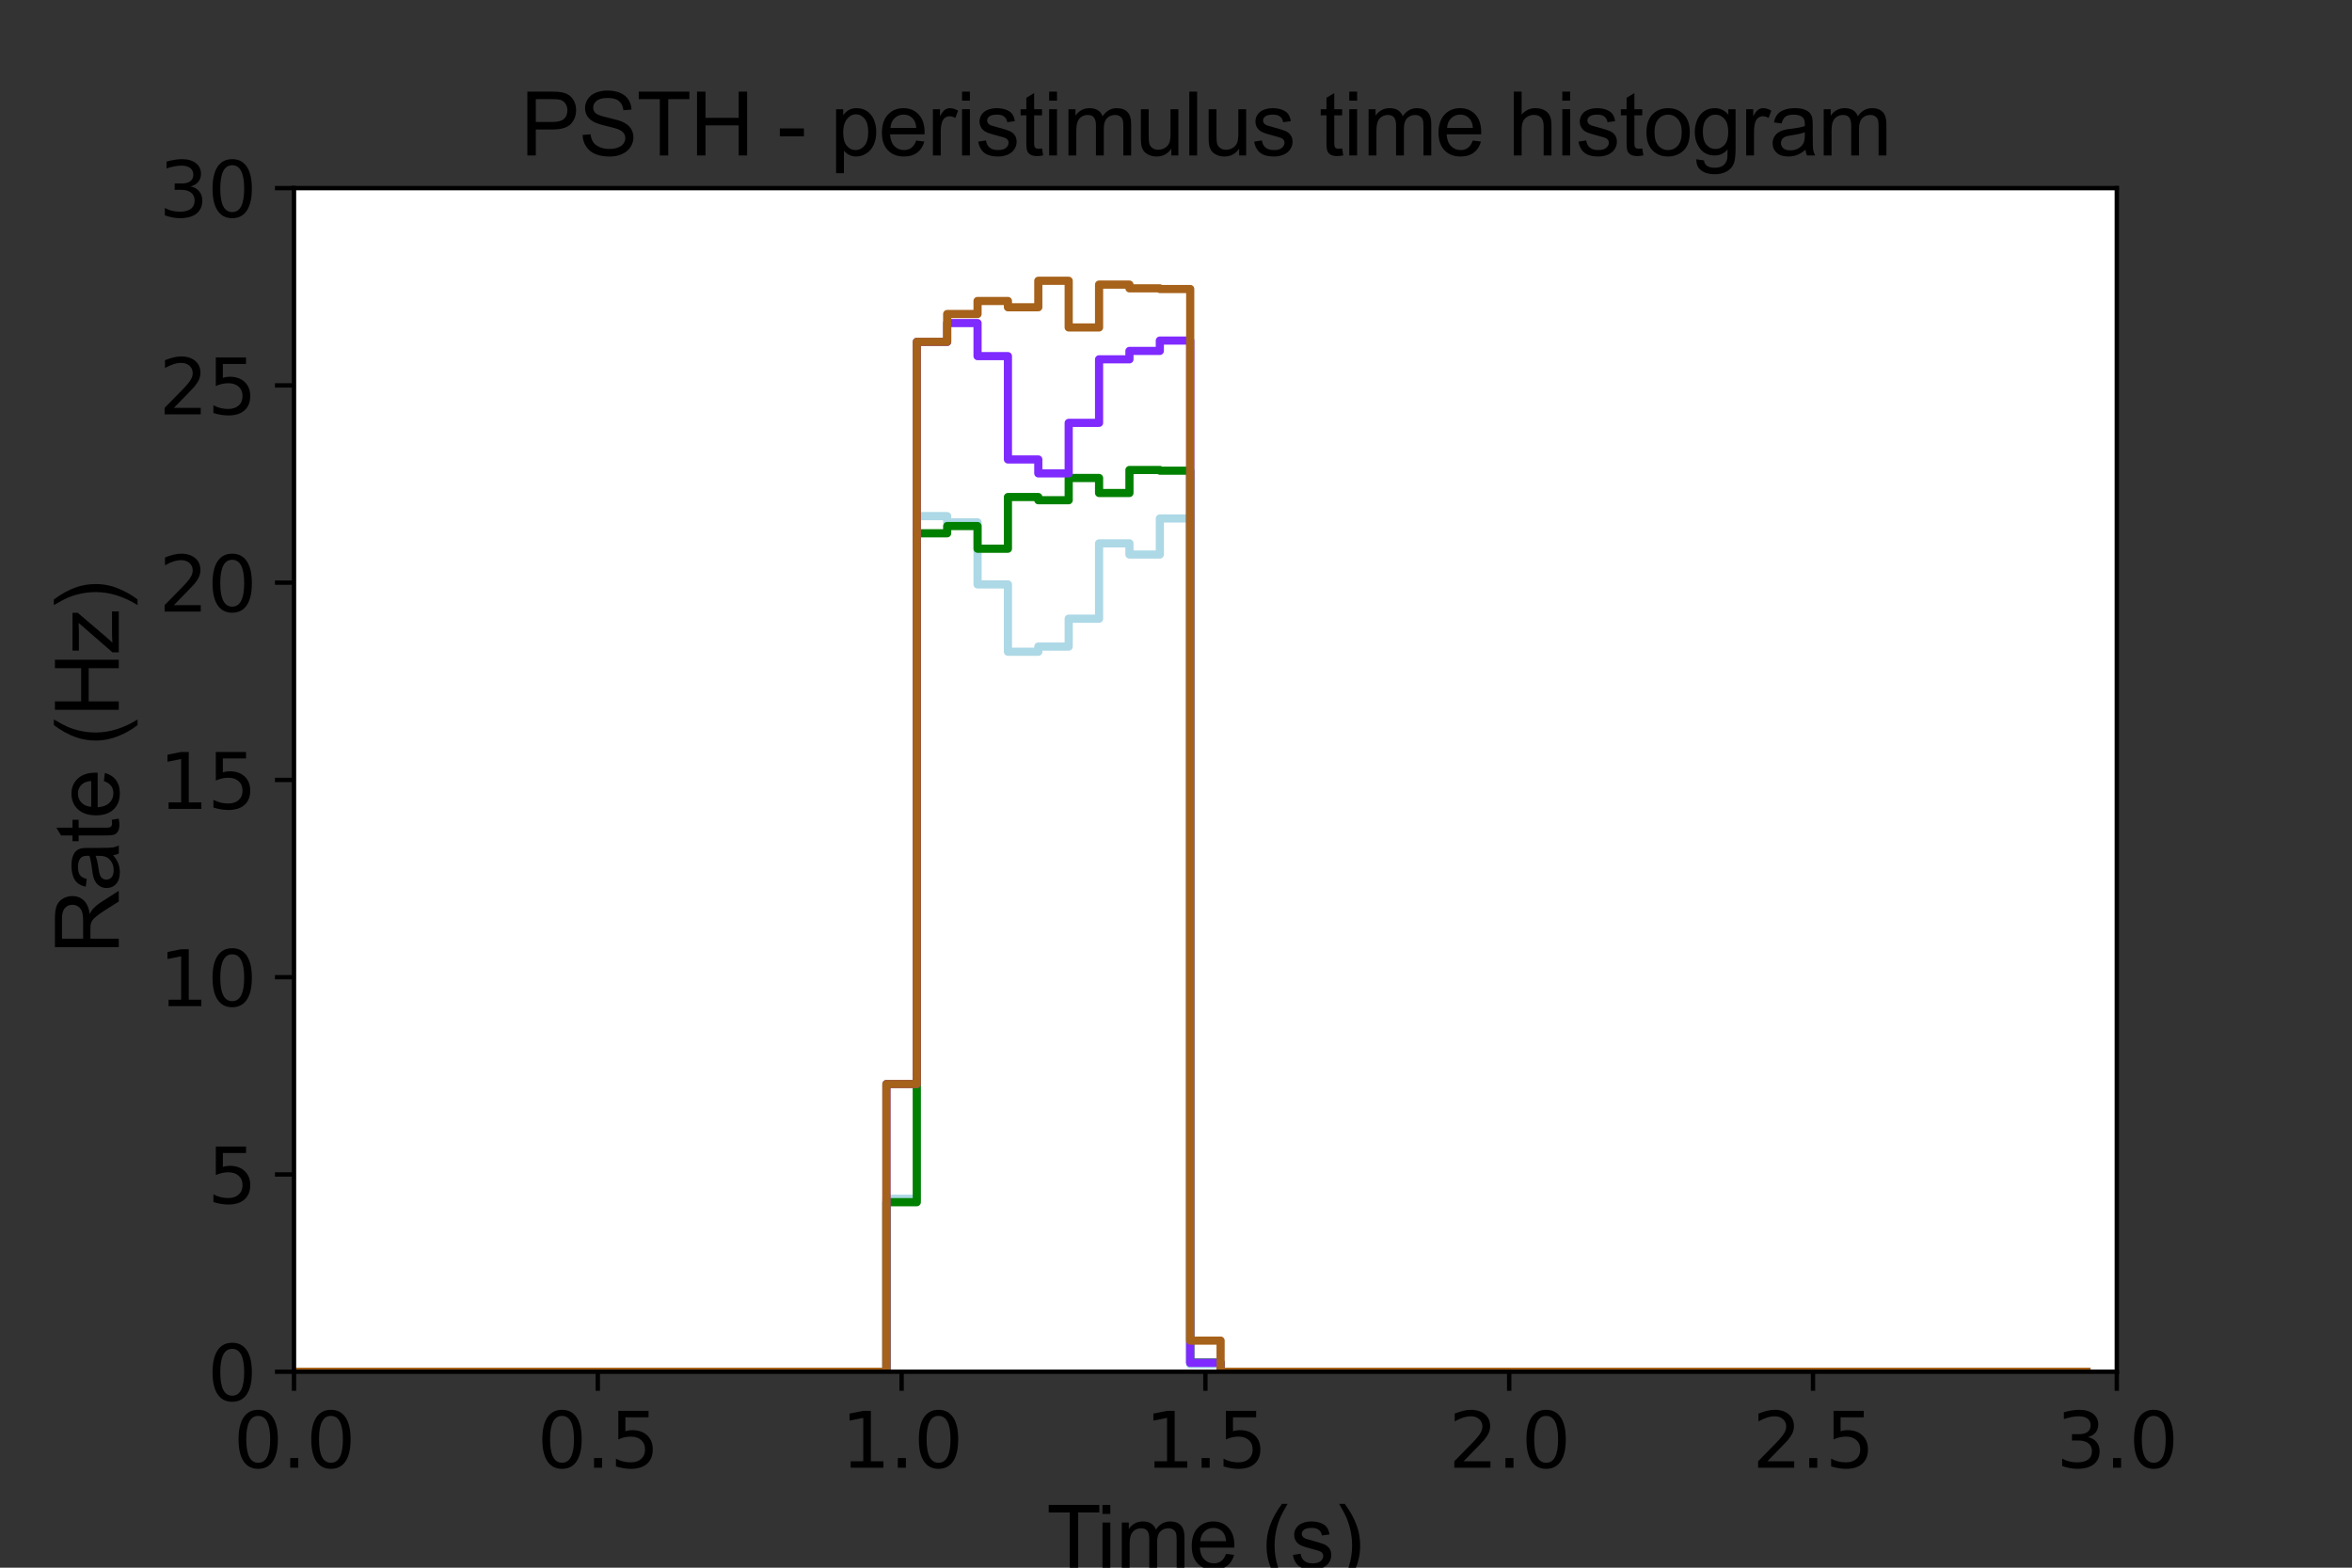 <?xml version="1.0" encoding="utf-8" standalone="no"?>
<!DOCTYPE svg PUBLIC "-//W3C//DTD SVG 1.1//EN"
  "http://www.w3.org/Graphics/SVG/1.1/DTD/svg11.dtd">
<svg xmlns:xlink="http://www.w3.org/1999/xlink" width="432pt" height="288pt" viewBox="0 0 432 288" xmlns="http://www.w3.org/2000/svg" version="1.1">
 <rect x="0" y="0" width="432" height="288" fill="#333333" stroke="none"/>
 <defs>
  <style type="text/css">*{stroke-linejoin: round; stroke-linecap: butt}</style>
 </defs>
 <g id="figure_1">
  <g id="patch_1">
   <path d="M 0 288 
L 432 288 
L 432 0 
L 0 0 
L 0 288 
z
" style="fill: none"/>
  </g>
  <g id="axes_1">
   <g id="patch_2">
    <path d="M 54 252 
L 388.8 252 
L 388.8 34.56 
L 54 34.56 
z
" style="fill: #ffffff"/>
   </g>
   <g id="matplotlib.axis_1">
    <g id="xtick_1">
     <g id="line2d_1">
      <defs>
       <path id="m1ba701a2ef" d="M 0 0 
L 0 3.5 
" style="stroke: #000000; stroke-width: 0.8"/>
      </defs>
      <g>
       <use xlink:href="#m1ba701a2ef" x="54" y="252" style="stroke: #000000; stroke-width: 0.8"/>
      </g>
     </g>
     <g id="text_1">
      <!-- 0.0 -->
      <g transform="translate(42.868 269.638)scale(0.14 -0.14)">
       <defs>
        <path id="DejaVuSans-30" d="M 2034 4250 
Q 1547 4250 1301 3770 
Q 1056 3291 1056 2328 
Q 1056 1369 1301 889 
Q 1547 409 2034 409 
Q 2525 409 2770 889 
Q 3016 1369 3016 2328 
Q 3016 3291 2770 3770 
Q 2525 4250 2034 4250 
z
M 2034 4750 
Q 2819 4750 3233 4129 
Q 3647 3509 3647 2328 
Q 3647 1150 3233 529 
Q 2819 -91 2034 -91 
Q 1250 -91 836 529 
Q 422 1150 422 2328 
Q 422 3509 836 4129 
Q 1250 4750 2034 4750 
z
" transform="scale(0.016)"/>
        <path id="DejaVuSans-2e" d="M 684 794 
L 1344 794 
L 1344 0 
L 684 0 
L 684 794 
z
" transform="scale(0.016)"/>
       </defs>
       <use xlink:href="#DejaVuSans-30"/>
       <use xlink:href="#DejaVuSans-2e" x="63.623"/>
       <use xlink:href="#DejaVuSans-30" x="95.41"/>
      </g>
     </g>
    </g>
    <g id="xtick_2">
     <g id="line2d_2">
      <g>
       <use xlink:href="#m1ba701a2ef" x="109.8" y="252" style="stroke: #000000; stroke-width: 0.8"/>
      </g>
     </g>
     <g id="text_2">
      <!-- 0.5 -->
      <g transform="translate(98.668 269.638)scale(0.14 -0.14)">
       <defs>
        <path id="DejaVuSans-35" d="M 691 4666 
L 3169 4666 
L 3169 4134 
L 1269 4134 
L 1269 2991 
Q 1406 3038 1543 3061 
Q 1681 3084 1819 3084 
Q 2600 3084 3056 2656 
Q 3513 2228 3513 1497 
Q 3513 744 3044 326 
Q 2575 -91 1722 -91 
Q 1428 -91 1123 -41 
Q 819 9 494 109 
L 494 744 
Q 775 591 1075 516 
Q 1375 441 1709 441 
Q 2250 441 2565 725 
Q 2881 1009 2881 1497 
Q 2881 1984 2565 2268 
Q 2250 2553 1709 2553 
Q 1456 2553 1204 2497 
Q 953 2441 691 2322 
L 691 4666 
z
" transform="scale(0.016)"/>
       </defs>
       <use xlink:href="#DejaVuSans-30"/>
       <use xlink:href="#DejaVuSans-2e" x="63.623"/>
       <use xlink:href="#DejaVuSans-35" x="95.41"/>
      </g>
     </g>
    </g>
    <g id="xtick_3">
     <g id="line2d_3">
      <g>
       <use xlink:href="#m1ba701a2ef" x="165.6" y="252" style="stroke: #000000; stroke-width: 0.8"/>
      </g>
     </g>
     <g id="text_3">
      <!-- 1.0 -->
      <g transform="translate(154.468 269.638)scale(0.14 -0.14)">
       <defs>
        <path id="DejaVuSans-31" d="M 794 531 
L 1825 531 
L 1825 4091 
L 703 3866 
L 703 4441 
L 1819 4666 
L 2450 4666 
L 2450 531 
L 3481 531 
L 3481 0 
L 794 0 
L 794 531 
z
" transform="scale(0.016)"/>
       </defs>
       <use xlink:href="#DejaVuSans-31"/>
       <use xlink:href="#DejaVuSans-2e" x="63.623"/>
       <use xlink:href="#DejaVuSans-30" x="95.41"/>
      </g>
     </g>
    </g>
    <g id="xtick_4">
     <g id="line2d_4">
      <g>
       <use xlink:href="#m1ba701a2ef" x="221.4" y="252" style="stroke: #000000; stroke-width: 0.8"/>
      </g>
     </g>
     <g id="text_4">
      <!-- 1.5 -->
      <g transform="translate(210.268 269.638)scale(0.14 -0.14)">
       <use xlink:href="#DejaVuSans-31"/>
       <use xlink:href="#DejaVuSans-2e" x="63.623"/>
       <use xlink:href="#DejaVuSans-35" x="95.41"/>
      </g>
     </g>
    </g>
    <g id="xtick_5">
     <g id="line2d_5">
      <g>
       <use xlink:href="#m1ba701a2ef" x="277.2" y="252" style="stroke: #000000; stroke-width: 0.8"/>
      </g>
     </g>
     <g id="text_5">
      <!-- 2.0 -->
      <g transform="translate(266.068 269.638)scale(0.14 -0.14)">
       <defs>
        <path id="DejaVuSans-32" d="M 1228 531 
L 3431 531 
L 3431 0 
L 469 0 
L 469 531 
Q 828 903 1448 1529 
Q 2069 2156 2228 2338 
Q 2531 2678 2651 2914 
Q 2772 3150 2772 3378 
Q 2772 3750 2511 3984 
Q 2250 4219 1831 4219 
Q 1534 4219 1204 4116 
Q 875 4013 500 3803 
L 500 4441 
Q 881 4594 1212 4672 
Q 1544 4750 1819 4750 
Q 2544 4750 2975 4387 
Q 3406 4025 3406 3419 
Q 3406 3131 3298 2873 
Q 3191 2616 2906 2266 
Q 2828 2175 2409 1742 
Q 1991 1309 1228 531 
z
" transform="scale(0.016)"/>
       </defs>
       <use xlink:href="#DejaVuSans-32"/>
       <use xlink:href="#DejaVuSans-2e" x="63.623"/>
       <use xlink:href="#DejaVuSans-30" x="95.41"/>
      </g>
     </g>
    </g>
    <g id="xtick_6">
     <g id="line2d_6">
      <g>
       <use xlink:href="#m1ba701a2ef" x="333" y="252" style="stroke: #000000; stroke-width: 0.8"/>
      </g>
     </g>
     <g id="text_6">
      <!-- 2.5 -->
      <g transform="translate(321.868 269.638)scale(0.14 -0.14)">
       <use xlink:href="#DejaVuSans-32"/>
       <use xlink:href="#DejaVuSans-2e" x="63.623"/>
       <use xlink:href="#DejaVuSans-35" x="95.41"/>
      </g>
     </g>
    </g>
    <g id="xtick_7">
     <g id="line2d_7">
      <g>
       <use xlink:href="#m1ba701a2ef" x="388.8" y="252" style="stroke: #000000; stroke-width: 0.8"/>
      </g>
     </g>
     <g id="text_7">
      <!-- 3.0 -->
      <g transform="translate(377.668 269.638)scale(0.14 -0.14)">
       <defs>
        <path id="DejaVuSans-33" d="M 2597 2516 
Q 3050 2419 3304 2112 
Q 3559 1806 3559 1356 
Q 3559 666 3084 287 
Q 2609 -91 1734 -91 
Q 1441 -91 1130 -33 
Q 819 25 488 141 
L 488 750 
Q 750 597 1062 519 
Q 1375 441 1716 441 
Q 2309 441 2620 675 
Q 2931 909 2931 1356 
Q 2931 1769 2642 2001 
Q 2353 2234 1838 2234 
L 1294 2234 
L 1294 2753 
L 1863 2753 
Q 2328 2753 2575 2939 
Q 2822 3125 2822 3475 
Q 2822 3834 2567 4026 
Q 2313 4219 1838 4219 
Q 1578 4219 1281 4162 
Q 984 4106 628 3988 
L 628 4550 
Q 988 4650 1302 4700 
Q 1616 4750 1894 4750 
Q 2613 4750 3031 4423 
Q 3450 4097 3450 3541 
Q 3450 3153 3228 2886 
Q 3006 2619 2597 2516 
z
" transform="scale(0.016)"/>
       </defs>
       <use xlink:href="#DejaVuSans-33"/>
       <use xlink:href="#DejaVuSans-2e" x="63.623"/>
       <use xlink:href="#DejaVuSans-30" x="95.41"/>
      </g>
     </g>
    </g>
    <g id="text_8">
     <!--  Time (s)  -->
     <g transform="translate(188.069 288.197)scale(0.16 -0.16)">
      <defs>
       <path id="ArialMT-20" transform="scale(0.016)"/>
       <path id="ArialMT-54" d="M 1659 0 
L 1659 4041 
L 150 4041 
L 150 4581 
L 3781 4581 
L 3781 4041 
L 2266 4041 
L 2266 0 
L 1659 0 
z
" transform="scale(0.016)"/>
       <path id="ArialMT-69" d="M 425 3934 
L 425 4581 
L 988 4581 
L 988 3934 
L 425 3934 
z
M 425 0 
L 425 3319 
L 988 3319 
L 988 0 
L 425 0 
z
" transform="scale(0.016)"/>
       <path id="ArialMT-6d" d="M 422 0 
L 422 3319 
L 925 3319 
L 925 2853 
Q 1081 3097 1340 3245 
Q 1600 3394 1931 3394 
Q 2300 3394 2536 3241 
Q 2772 3088 2869 2813 
Q 3263 3394 3894 3394 
Q 4388 3394 4653 3120 
Q 4919 2847 4919 2278 
L 4919 0 
L 4359 0 
L 4359 2091 
Q 4359 2428 4304 2576 
Q 4250 2725 4106 2815 
Q 3963 2906 3769 2906 
Q 3419 2906 3187 2673 
Q 2956 2441 2956 1928 
L 2956 0 
L 2394 0 
L 2394 2156 
Q 2394 2531 2256 2718 
Q 2119 2906 1806 2906 
Q 1569 2906 1367 2781 
Q 1166 2656 1075 2415 
Q 984 2175 984 1722 
L 984 0 
L 422 0 
z
" transform="scale(0.016)"/>
       <path id="ArialMT-65" d="M 2694 1069 
L 3275 997 
Q 3138 488 2766 206 
Q 2394 -75 1816 -75 
Q 1088 -75 661 373 
Q 234 822 234 1631 
Q 234 2469 665 2931 
Q 1097 3394 1784 3394 
Q 2450 3394 2872 2941 
Q 3294 2488 3294 1666 
Q 3294 1616 3291 1516 
L 816 1516 
Q 847 969 1125 678 
Q 1403 388 1819 388 
Q 2128 388 2347 550 
Q 2566 713 2694 1069 
z
M 847 1978 
L 2700 1978 
Q 2663 2397 2488 2606 
Q 2219 2931 1791 2931 
Q 1403 2931 1139 2672 
Q 875 2413 847 1978 
z
" transform="scale(0.016)"/>
       <path id="ArialMT-28" d="M 1497 -1347 
Q 1031 -759 709 28 
Q 388 816 388 1659 
Q 388 2403 628 3084 
Q 909 3875 1497 4659 
L 1900 4659 
Q 1522 4009 1400 3731 
Q 1209 3300 1100 2831 
Q 966 2247 966 1656 
Q 966 153 1900 -1347 
L 1497 -1347 
z
" transform="scale(0.016)"/>
       <path id="ArialMT-73" d="M 197 991 
L 753 1078 
Q 800 744 1014 566 
Q 1228 388 1613 388 
Q 2000 388 2187 545 
Q 2375 703 2375 916 
Q 2375 1106 2209 1216 
Q 2094 1291 1634 1406 
Q 1016 1563 777 1677 
Q 538 1791 414 1992 
Q 291 2194 291 2438 
Q 291 2659 392 2848 
Q 494 3038 669 3163 
Q 800 3259 1026 3326 
Q 1253 3394 1513 3394 
Q 1903 3394 2198 3281 
Q 2494 3169 2634 2976 
Q 2775 2784 2828 2463 
L 2278 2388 
Q 2241 2644 2061 2787 
Q 1881 2931 1553 2931 
Q 1166 2931 1000 2803 
Q 834 2675 834 2503 
Q 834 2394 903 2306 
Q 972 2216 1119 2156 
Q 1203 2125 1616 2013 
Q 2213 1853 2448 1751 
Q 2684 1650 2818 1456 
Q 2953 1263 2953 975 
Q 2953 694 2789 445 
Q 2625 197 2315 61 
Q 2006 -75 1616 -75 
Q 969 -75 630 194 
Q 291 463 197 991 
z
" transform="scale(0.016)"/>
       <path id="ArialMT-29" d="M 791 -1347 
L 388 -1347 
Q 1322 153 1322 1656 
Q 1322 2244 1188 2822 
Q 1081 3291 891 3722 
Q 769 4003 388 4659 
L 791 4659 
Q 1378 3875 1659 3084 
Q 1900 2403 1900 1659 
Q 1900 816 1576 28 
Q 1253 -759 791 -1347 
z
" transform="scale(0.016)"/>
      </defs>
      <use xlink:href="#ArialMT-20"/>
      <use xlink:href="#ArialMT-54" x="26.033"/>
      <use xlink:href="#ArialMT-69" x="83.367"/>
      <use xlink:href="#ArialMT-6d" x="105.584"/>
      <use xlink:href="#ArialMT-65" x="188.885"/>
      <use xlink:href="#ArialMT-20" x="244.5"/>
      <use xlink:href="#ArialMT-28" x="272.283"/>
      <use xlink:href="#ArialMT-73" x="305.584"/>
      <use xlink:href="#ArialMT-29" x="355.584"/>
      <use xlink:href="#ArialMT-20" x="388.885"/>
     </g>
    </g>
   </g>
   <g id="matplotlib.axis_2">
    <g id="ytick_1">
     <g id="line2d_8">
      <defs>
       <path id="m7574349691" d="M 0 0 
L -3.5 0 
" style="stroke: #000000; stroke-width: 0.8"/>
      </defs>
      <g>
       <use xlink:href="#m7574349691" x="54" y="252" style="stroke: #000000; stroke-width: 0.8"/>
      </g>
     </g>
     <g id="text_9">
      <!-- 0 -->
      <g transform="translate(38.093 257.319)scale(0.14 -0.14)">
       <use xlink:href="#DejaVuSans-30"/>
      </g>
     </g>
    </g>
    <g id="ytick_2">
     <g id="line2d_9">
      <g>
       <use xlink:href="#m7574349691" x="54" y="215.76" style="stroke: #000000; stroke-width: 0.8"/>
      </g>
     </g>
     <g id="text_10">
      <!-- 5 -->
      <g transform="translate(38.093 221.079)scale(0.14 -0.14)">
       <use xlink:href="#DejaVuSans-35"/>
      </g>
     </g>
    </g>
    <g id="ytick_3">
     <g id="line2d_10">
      <g>
       <use xlink:href="#m7574349691" x="54" y="179.52" style="stroke: #000000; stroke-width: 0.8"/>
      </g>
     </g>
     <g id="text_11">
      <!-- 10 -->
      <g transform="translate(29.185 184.839)scale(0.14 -0.14)">
       <use xlink:href="#DejaVuSans-31"/>
       <use xlink:href="#DejaVuSans-30" x="63.623"/>
      </g>
     </g>
    </g>
    <g id="ytick_4">
     <g id="line2d_11">
      <g>
       <use xlink:href="#m7574349691" x="54" y="143.28" style="stroke: #000000; stroke-width: 0.8"/>
      </g>
     </g>
     <g id="text_12">
      <!-- 15 -->
      <g transform="translate(29.185 148.599)scale(0.14 -0.14)">
       <use xlink:href="#DejaVuSans-31"/>
       <use xlink:href="#DejaVuSans-35" x="63.623"/>
      </g>
     </g>
    </g>
    <g id="ytick_5">
     <g id="line2d_12">
      <g>
       <use xlink:href="#m7574349691" x="54" y="107.04" style="stroke: #000000; stroke-width: 0.8"/>
      </g>
     </g>
     <g id="text_13">
      <!-- 20 -->
      <g transform="translate(29.185 112.359)scale(0.14 -0.14)">
       <use xlink:href="#DejaVuSans-32"/>
       <use xlink:href="#DejaVuSans-30" x="63.623"/>
      </g>
     </g>
    </g>
    <g id="ytick_6">
     <g id="line2d_13">
      <g>
       <use xlink:href="#m7574349691" x="54" y="70.8" style="stroke: #000000; stroke-width: 0.8"/>
      </g>
     </g>
     <g id="text_14">
      <!-- 25 -->
      <g transform="translate(29.185 76.119)scale(0.14 -0.14)">
       <use xlink:href="#DejaVuSans-32"/>
       <use xlink:href="#DejaVuSans-35" x="63.623"/>
      </g>
     </g>
    </g>
    <g id="ytick_7">
     <g id="line2d_14">
      <g>
       <use xlink:href="#m7574349691" x="54" y="34.56" style="stroke: #000000; stroke-width: 0.8"/>
      </g>
     </g>
     <g id="text_15">
      <!-- 30 -->
      <g transform="translate(29.185 39.879)scale(0.14 -0.14)">
       <use xlink:href="#DejaVuSans-33"/>
       <use xlink:href="#DejaVuSans-30" x="63.623"/>
      </g>
     </g>
    </g>
    <g id="text_16">
     <!--  Rate (Hz) -->
     <g transform="translate(21.817 179.727)rotate(-90)scale(0.16 -0.16)">
      <defs>
       <path id="ArialMT-52" d="M 503 0 
L 503 4581 
L 2534 4581 
Q 3147 4581 3465 4457 
Q 3784 4334 3975 4021 
Q 4166 3709 4166 3331 
Q 4166 2844 3850 2509 
Q 3534 2175 2875 2084 
Q 3116 1969 3241 1856 
Q 3506 1613 3744 1247 
L 4541 0 
L 3778 0 
L 3172 953 
Q 2906 1366 2734 1584 
Q 2563 1803 2427 1890 
Q 2291 1978 2150 2013 
Q 2047 2034 1813 2034 
L 1109 2034 
L 1109 0 
L 503 0 
z
M 1109 2559 
L 2413 2559 
Q 2828 2559 3062 2645 
Q 3297 2731 3419 2920 
Q 3541 3109 3541 3331 
Q 3541 3656 3305 3865 
Q 3069 4075 2559 4075 
L 1109 4075 
L 1109 2559 
z
" transform="scale(0.016)"/>
       <path id="ArialMT-61" d="M 2588 409 
Q 2275 144 1986 34 
Q 1697 -75 1366 -75 
Q 819 -75 525 192 
Q 231 459 231 875 
Q 231 1119 342 1320 
Q 453 1522 633 1644 
Q 813 1766 1038 1828 
Q 1203 1872 1538 1913 
Q 2219 1994 2541 2106 
Q 2544 2222 2544 2253 
Q 2544 2597 2384 2738 
Q 2169 2928 1744 2928 
Q 1347 2928 1158 2789 
Q 969 2650 878 2297 
L 328 2372 
Q 403 2725 575 2942 
Q 747 3159 1072 3276 
Q 1397 3394 1825 3394 
Q 2250 3394 2515 3294 
Q 2781 3194 2906 3042 
Q 3031 2891 3081 2659 
Q 3109 2516 3109 2141 
L 3109 1391 
Q 3109 606 3145 398 
Q 3181 191 3288 0 
L 2700 0 
Q 2613 175 2588 409 
z
M 2541 1666 
Q 2234 1541 1622 1453 
Q 1275 1403 1131 1340 
Q 988 1278 909 1158 
Q 831 1038 831 891 
Q 831 666 1001 516 
Q 1172 366 1500 366 
Q 1825 366 2078 508 
Q 2331 650 2450 897 
Q 2541 1088 2541 1459 
L 2541 1666 
z
" transform="scale(0.016)"/>
       <path id="ArialMT-74" d="M 1650 503 
L 1731 6 
Q 1494 -44 1306 -44 
Q 1000 -44 831 53 
Q 663 150 594 308 
Q 525 466 525 972 
L 525 2881 
L 113 2881 
L 113 3319 
L 525 3319 
L 525 4141 
L 1084 4478 
L 1084 3319 
L 1650 3319 
L 1650 2881 
L 1084 2881 
L 1084 941 
Q 1084 700 1114 631 
Q 1144 563 1211 522 
Q 1278 481 1403 481 
Q 1497 481 1650 503 
z
" transform="scale(0.016)"/>
       <path id="ArialMT-48" d="M 513 0 
L 513 4581 
L 1119 4581 
L 1119 2700 
L 3500 2700 
L 3500 4581 
L 4106 4581 
L 4106 0 
L 3500 0 
L 3500 2159 
L 1119 2159 
L 1119 0 
L 513 0 
z
" transform="scale(0.016)"/>
       <path id="ArialMT-7a" d="M 125 0 
L 125 456 
L 2238 2881 
Q 1878 2863 1603 2863 
L 250 2863 
L 250 3319 
L 2963 3319 
L 2963 2947 
L 1166 841 
L 819 456 
Q 1197 484 1528 484 
L 3063 484 
L 3063 0 
L 125 0 
z
" transform="scale(0.016)"/>
      </defs>
      <use xlink:href="#ArialMT-20"/>
      <use xlink:href="#ArialMT-52" x="27.783"/>
      <use xlink:href="#ArialMT-61" x="100"/>
      <use xlink:href="#ArialMT-74" x="155.615"/>
      <use xlink:href="#ArialMT-65" x="183.398"/>
      <use xlink:href="#ArialMT-20" x="239.014"/>
      <use xlink:href="#ArialMT-28" x="266.797"/>
      <use xlink:href="#ArialMT-48" x="300.098"/>
      <use xlink:href="#ArialMT-7a" x="372.314"/>
      <use xlink:href="#ArialMT-29" x="422.314"/>
     </g>
    </g>
   </g>
   <g id="line2d_15">
    <path d="M 54 252 
L 56.79 252 
L 56.79 252 
L 62.37 252 
L 62.37 252 
L 67.95 252 
L 67.95 252 
L 73.53 252 
L 73.53 252 
L 79.11 252 
L 79.11 252 
L 84.69 252 
L 84.69 252 
L 90.27 252 
L 90.27 252 
L 95.85 252 
L 95.85 252 
L 101.43 252 
L 101.43 252 
L 107.01 252 
L 107.01 252 
L 112.59 252 
L 112.59 252 
L 118.17 252 
L 118.17 252 
L 123.75 252 
L 123.75 252 
L 129.33 252 
L 129.33 252 
L 134.91 252 
L 134.91 252 
L 140.49 252 
L 140.49 252 
L 146.07 252 
L 146.07 252 
L 151.65 252 
L 151.65 252 
L 157.23 252 
L 157.23 252 
L 162.81 252 
L 162.81 220.217 
L 168.39 220.217 
L 168.39 94.815 
L 173.97 94.815 
L 173.97 95.961 
L 179.55 95.961 
L 179.55 107.363 
L 185.13 107.363 
L 185.13 119.734 
L 190.71 119.734 
L 190.71 118.781 
L 196.29 118.781 
L 196.29 113.661 
L 201.87 113.661 
L 201.87 99.821 
L 207.45 99.821 
L 207.45 101.872 
L 213.03 101.872 
L 213.03 95.251 
L 218.61 95.251 
L 218.61 250.643 
L 224.19 250.643 
L 224.19 252 
L 229.77 252 
L 229.77 252 
L 235.35 252 
L 235.35 252 
L 240.93 252 
L 240.93 252 
L 246.51 252 
L 246.51 252 
L 252.09 252 
L 252.09 252 
L 257.67 252 
L 257.67 252 
L 263.25 252 
L 263.25 252 
L 268.83 252 
L 268.83 252 
L 274.41 252 
L 274.41 252 
L 279.99 252 
L 279.99 252 
L 285.57 252 
L 285.57 252 
L 291.15 252 
L 291.15 252 
L 296.73 252 
L 296.73 252 
L 302.31 252 
L 302.31 252 
L 307.89 252 
L 307.89 252 
L 313.47 252 
L 313.47 252 
L 319.05 252 
L 319.05 252 
L 324.63 252 
L 324.63 252 
L 330.21 252 
L 330.21 252 
L 335.79 252 
L 335.79 252 
L 341.37 252 
L 341.37 252 
L 346.95 252 
L 346.95 252 
L 352.53 252 
L 352.53 252 
L 358.11 252 
L 358.11 252 
L 363.69 252 
L 363.69 252 
L 369.27 252 
L 369.27 252 
L 374.85 252 
L 374.85 252 
L 380.43 252 
L 380.43 252 
L 383.22 252 
" clip-path="url(#p396e345e10)" style="fill: none; stroke: #add8e6; stroke-width: 1.5; stroke-linecap: square"/>
   </g>
   <g id="line2d_16">
    <path d="M 54 252 
L 56.79 252 
L 56.79 252 
L 62.37 252 
L 62.37 252 
L 67.95 252 
L 67.95 252 
L 73.53 252 
L 73.53 252 
L 79.11 252 
L 79.11 252 
L 84.69 252 
L 84.69 252 
L 90.27 252 
L 90.27 252 
L 95.85 252 
L 95.85 252 
L 101.43 252 
L 101.43 252 
L 107.01 252 
L 107.01 252 
L 112.59 252 
L 112.59 252 
L 118.17 252 
L 118.17 252 
L 123.75 252 
L 123.75 252 
L 129.33 252 
L 129.33 252 
L 134.91 252 
L 134.91 252 
L 140.49 252 
L 140.49 252 
L 146.07 252 
L 146.07 252 
L 151.65 252 
L 151.65 252 
L 157.23 252 
L 157.23 252 
L 162.81 252 
L 162.81 220.856 
L 168.39 220.856 
L 168.39 97.972 
L 173.97 97.972 
L 173.97 96.643 
L 179.55 96.643 
L 179.55 100.805 
L 185.13 100.805 
L 185.13 91.31 
L 190.71 91.31 
L 190.71 91.895 
L 196.29 91.895 
L 196.29 87.812 
L 201.87 87.812 
L 201.87 90.566 
L 207.45 90.566 
L 207.45 86.34 
L 213.03 86.34 
L 213.03 86.467 
L 218.61 86.467 
L 218.61 250.323 
L 224.19 250.323 
L 224.19 252 
L 229.77 252 
L 229.77 252 
L 235.35 252 
L 235.35 252 
L 240.93 252 
L 240.93 252 
L 246.51 252 
L 246.51 252 
L 252.09 252 
L 252.09 252 
L 257.67 252 
L 257.67 252 
L 263.25 252 
L 263.25 252 
L 268.83 252 
L 268.83 252 
L 274.41 252 
L 274.41 252 
L 279.99 252 
L 279.99 252 
L 285.57 252 
L 285.57 252 
L 291.15 252 
L 291.15 252 
L 296.73 252 
L 296.73 252 
L 302.31 252 
L 302.31 252 
L 307.89 252 
L 307.89 252 
L 313.47 252 
L 313.47 252 
L 319.05 252 
L 319.05 252 
L 324.63 252 
L 324.63 252 
L 330.21 252 
L 330.21 252 
L 335.79 252 
L 335.79 252 
L 341.37 252 
L 341.37 252 
L 346.95 252 
L 346.95 252 
L 352.53 252 
L 352.53 252 
L 358.11 252 
L 358.11 252 
L 363.69 252 
L 363.69 252 
L 369.27 252 
L 369.27 252 
L 374.85 252 
L 374.85 252 
L 380.43 252 
L 380.43 252 
L 383.22 252 
" clip-path="url(#p396e345e10)" style="fill: none; stroke: #008000; stroke-width: 1.5; stroke-linecap: square"/>
   </g>
   <g id="line2d_17">
    <path d="M 54 252 
L 56.79 252 
L 56.79 252 
L 62.37 252 
L 62.37 252 
L 67.95 252 
L 67.95 252 
L 73.53 252 
L 73.53 252 
L 79.11 252 
L 79.11 252 
L 84.69 252 
L 84.69 252 
L 90.27 252 
L 90.27 252 
L 95.85 252 
L 95.85 252 
L 101.43 252 
L 101.43 252 
L 107.01 252 
L 107.01 252 
L 112.59 252 
L 112.59 252 
L 118.17 252 
L 118.17 252 
L 123.75 252 
L 123.75 252 
L 129.33 252 
L 129.33 252 
L 134.91 252 
L 134.91 252 
L 140.49 252 
L 140.49 252 
L 146.07 252 
L 146.07 252 
L 151.65 252 
L 151.65 252 
L 157.23 252 
L 157.23 252 
L 162.81 252 
L 162.81 199.144 
L 168.39 199.144 
L 168.39 62.807 
L 173.97 62.807 
L 173.97 59.349 
L 179.55 59.349 
L 179.55 65.426 
L 185.13 65.426 
L 185.13 84.407 
L 190.71 84.407 
L 190.71 86.967 
L 196.29 86.967 
L 196.29 77.686 
L 201.87 77.686 
L 201.87 66.01 
L 207.45 66.01 
L 207.45 64.468 
L 213.03 64.468 
L 213.03 62.567 
L 218.61 62.567 
L 218.61 250.368 
L 224.19 250.368 
L 224.19 252 
L 229.77 252 
L 229.77 252 
L 235.35 252 
L 235.35 252 
L 240.93 252 
L 240.93 252 
L 246.51 252 
L 246.51 252 
L 252.09 252 
L 252.09 252 
L 257.67 252 
L 257.67 252 
L 263.25 252 
L 263.25 252 
L 268.83 252 
L 268.83 252 
L 274.41 252 
L 274.41 252 
L 279.99 252 
L 279.99 252 
L 285.57 252 
L 285.57 252 
L 291.15 252 
L 291.15 252 
L 296.73 252 
L 296.73 252 
L 302.31 252 
L 302.31 252 
L 307.89 252 
L 307.89 252 
L 313.47 252 
L 313.47 252 
L 319.05 252 
L 319.05 252 
L 324.63 252 
L 324.63 252 
L 330.21 252 
L 330.21 252 
L 335.79 252 
L 335.79 252 
L 341.37 252 
L 341.37 252 
L 346.95 252 
L 346.95 252 
L 352.53 252 
L 352.53 252 
L 358.11 252 
L 358.11 252 
L 363.69 252 
L 363.69 252 
L 369.27 252 
L 369.27 252 
L 374.85 252 
L 374.85 252 
L 380.43 252 
L 380.43 252 
L 383.22 252 
" clip-path="url(#p396e345e10)" style="fill: none; stroke: #7f2aff; stroke-width: 1.5; stroke-linecap: square"/>
   </g>
   <g id="line2d_18">
    <path d="M 54 252 
L 56.79 252 
L 56.79 252 
L 62.37 252 
L 62.37 252 
L 67.95 252 
L 67.95 252 
L 73.53 252 
L 73.53 252 
L 79.11 252 
L 79.11 252 
L 84.69 252 
L 84.69 252 
L 90.27 252 
L 90.27 252 
L 95.85 252 
L 95.85 252 
L 101.43 252 
L 101.43 252 
L 107.01 252 
L 107.01 252 
L 112.59 252 
L 112.59 252 
L 118.17 252 
L 118.17 252 
L 123.75 252 
L 123.75 252 
L 129.33 252 
L 129.33 252 
L 134.91 252 
L 134.91 252 
L 140.49 252 
L 140.49 252 
L 146.07 252 
L 146.07 252 
L 151.65 252 
L 151.65 252 
L 157.23 252 
L 157.23 252 
L 162.81 252 
L 162.81 199.144 
L 168.39 199.144 
L 168.39 62.792 
L 173.97 62.792 
L 173.97 57.687 
L 179.55 57.687 
L 179.55 55.292 
L 185.13 55.292 
L 185.13 56.445 
L 190.71 56.445 
L 190.71 51.58 
L 196.29 51.58 
L 196.29 60.157 
L 201.87 60.157 
L 201.87 52.283 
L 207.45 52.283 
L 207.45 52.972 
L 213.03 52.972 
L 213.03 53.092 
L 218.61 53.092 
L 218.61 246.282 
L 224.19 246.282 
L 224.19 252 
L 229.77 252 
L 229.77 252 
L 235.35 252 
L 235.35 252 
L 240.93 252 
L 240.93 252 
L 246.51 252 
L 246.51 252 
L 252.09 252 
L 252.09 252 
L 257.67 252 
L 257.67 252 
L 263.25 252 
L 263.25 252 
L 268.83 252 
L 268.83 252 
L 274.41 252 
L 274.41 252 
L 279.99 252 
L 279.99 252 
L 285.57 252 
L 285.57 252 
L 291.15 252 
L 291.15 252 
L 296.73 252 
L 296.73 252 
L 302.31 252 
L 302.31 252 
L 307.89 252 
L 307.89 252 
L 313.47 252 
L 313.47 252 
L 319.05 252 
L 319.05 252 
L 324.63 252 
L 324.63 252 
L 330.21 252 
L 330.21 252 
L 335.79 252 
L 335.79 252 
L 341.37 252 
L 341.37 252 
L 346.95 252 
L 346.95 252 
L 352.53 252 
L 352.53 252 
L 358.11 252 
L 358.11 252 
L 363.69 252 
L 363.69 252 
L 369.27 252 
L 369.27 252 
L 374.85 252 
L 374.85 252 
L 380.43 252 
L 380.43 252 
L 383.22 252 
" clip-path="url(#p396e345e10)" style="fill: none; stroke: #a6611a; stroke-width: 1.5; stroke-linecap: square"/>
   </g>
   <g id="patch_3">
    <path d="M 54 252 
L 54 34.56 
" style="fill: none; stroke: #000000; stroke-width: 0.8; stroke-linejoin: miter; stroke-linecap: square"/>
   </g>
   <g id="patch_4">
    <path d="M 388.8 252 
L 388.8 34.56 
" style="fill: none; stroke: #000000; stroke-width: 0.8; stroke-linejoin: miter; stroke-linecap: square"/>
   </g>
   <g id="patch_5">
    <path d="M 54 252 
L 388.8 252 
" style="fill: none; stroke: #000000; stroke-width: 0.8; stroke-linejoin: miter; stroke-linecap: square"/>
   </g>
   <g id="patch_6">
    <path d="M 54 34.56 
L 388.8 34.56 
" style="fill: none; stroke: #000000; stroke-width: 0.8; stroke-linejoin: miter; stroke-linecap: square"/>
   </g>
   <g id="text_17">
    <!--  PSTH - peristimulus time histogram  -->
    <g transform="translate(91.153 28.56)scale(0.16 -0.16)">
     <defs>
      <path id="ArialMT-50" d="M 494 0 
L 494 4581 
L 2222 4581 
Q 2678 4581 2919 4538 
Q 3256 4481 3484 4323 
Q 3713 4166 3852 3881 
Q 3991 3597 3991 3256 
Q 3991 2672 3619 2267 
Q 3247 1863 2275 1863 
L 1100 1863 
L 1100 0 
L 494 0 
z
M 1100 2403 
L 2284 2403 
Q 2872 2403 3119 2622 
Q 3366 2841 3366 3238 
Q 3366 3525 3220 3729 
Q 3075 3934 2838 4000 
Q 2684 4041 2272 4041 
L 1100 4041 
L 1100 2403 
z
" transform="scale(0.016)"/>
      <path id="ArialMT-53" d="M 288 1472 
L 859 1522 
Q 900 1178 1048 958 
Q 1197 738 1509 602 
Q 1822 466 2213 466 
Q 2559 466 2825 569 
Q 3091 672 3220 851 
Q 3350 1031 3350 1244 
Q 3350 1459 3225 1620 
Q 3100 1781 2813 1891 
Q 2628 1963 1997 2114 
Q 1366 2266 1113 2400 
Q 784 2572 623 2826 
Q 463 3081 463 3397 
Q 463 3744 659 4045 
Q 856 4347 1234 4503 
Q 1613 4659 2075 4659 
Q 2584 4659 2973 4495 
Q 3363 4331 3572 4012 
Q 3781 3694 3797 3291 
L 3216 3247 
Q 3169 3681 2898 3903 
Q 2628 4125 2100 4125 
Q 1550 4125 1298 3923 
Q 1047 3722 1047 3438 
Q 1047 3191 1225 3031 
Q 1400 2872 2139 2705 
Q 2878 2538 3153 2413 
Q 3553 2228 3743 1945 
Q 3934 1663 3934 1294 
Q 3934 928 3725 604 
Q 3516 281 3123 101 
Q 2731 -78 2241 -78 
Q 1619 -78 1198 103 
Q 778 284 539 648 
Q 300 1013 288 1472 
z
" transform="scale(0.016)"/>
      <path id="ArialMT-2d" d="M 203 1375 
L 203 1941 
L 1931 1941 
L 1931 1375 
L 203 1375 
z
" transform="scale(0.016)"/>
      <path id="ArialMT-70" d="M 422 -1272 
L 422 3319 
L 934 3319 
L 934 2888 
Q 1116 3141 1344 3267 
Q 1572 3394 1897 3394 
Q 2322 3394 2647 3175 
Q 2972 2956 3137 2557 
Q 3303 2159 3303 1684 
Q 3303 1175 3120 767 
Q 2938 359 2589 142 
Q 2241 -75 1856 -75 
Q 1575 -75 1351 44 
Q 1128 163 984 344 
L 984 -1272 
L 422 -1272 
z
M 931 1641 
Q 931 1000 1190 694 
Q 1450 388 1819 388 
Q 2194 388 2461 705 
Q 2728 1022 2728 1688 
Q 2728 2322 2467 2637 
Q 2206 2953 1844 2953 
Q 1484 2953 1207 2617 
Q 931 2281 931 1641 
z
" transform="scale(0.016)"/>
      <path id="ArialMT-72" d="M 416 0 
L 416 3319 
L 922 3319 
L 922 2816 
Q 1116 3169 1280 3281 
Q 1444 3394 1641 3394 
Q 1925 3394 2219 3213 
L 2025 2691 
Q 1819 2813 1613 2813 
Q 1428 2813 1281 2702 
Q 1134 2591 1072 2394 
Q 978 2094 978 1738 
L 978 0 
L 416 0 
z
" transform="scale(0.016)"/>
      <path id="ArialMT-75" d="M 2597 0 
L 2597 488 
Q 2209 -75 1544 -75 
Q 1250 -75 995 37 
Q 741 150 617 320 
Q 494 491 444 738 
Q 409 903 409 1263 
L 409 3319 
L 972 3319 
L 972 1478 
Q 972 1038 1006 884 
Q 1059 663 1231 536 
Q 1403 409 1656 409 
Q 1909 409 2131 539 
Q 2353 669 2445 892 
Q 2538 1116 2538 1541 
L 2538 3319 
L 3100 3319 
L 3100 0 
L 2597 0 
z
" transform="scale(0.016)"/>
      <path id="ArialMT-6c" d="M 409 0 
L 409 4581 
L 972 4581 
L 972 0 
L 409 0 
z
" transform="scale(0.016)"/>
      <path id="ArialMT-68" d="M 422 0 
L 422 4581 
L 984 4581 
L 984 2938 
Q 1378 3394 1978 3394 
Q 2347 3394 2619 3248 
Q 2891 3103 3008 2847 
Q 3125 2591 3125 2103 
L 3125 0 
L 2563 0 
L 2563 2103 
Q 2563 2525 2380 2717 
Q 2197 2909 1863 2909 
Q 1613 2909 1392 2779 
Q 1172 2650 1078 2428 
Q 984 2206 984 1816 
L 984 0 
L 422 0 
z
" transform="scale(0.016)"/>
      <path id="ArialMT-6f" d="M 213 1659 
Q 213 2581 725 3025 
Q 1153 3394 1769 3394 
Q 2453 3394 2887 2945 
Q 3322 2497 3322 1706 
Q 3322 1066 3130 698 
Q 2938 331 2570 128 
Q 2203 -75 1769 -75 
Q 1072 -75 642 372 
Q 213 819 213 1659 
z
M 791 1659 
Q 791 1022 1069 705 
Q 1347 388 1769 388 
Q 2188 388 2466 706 
Q 2744 1025 2744 1678 
Q 2744 2294 2464 2611 
Q 2184 2928 1769 2928 
Q 1347 2928 1069 2612 
Q 791 2297 791 1659 
z
" transform="scale(0.016)"/>
      <path id="ArialMT-67" d="M 319 -275 
L 866 -356 
Q 900 -609 1056 -725 
Q 1266 -881 1628 -881 
Q 2019 -881 2231 -725 
Q 2444 -569 2519 -288 
Q 2563 -116 2559 434 
Q 2191 0 1641 0 
Q 956 0 581 494 
Q 206 988 206 1678 
Q 206 2153 378 2554 
Q 550 2956 876 3175 
Q 1203 3394 1644 3394 
Q 2231 3394 2613 2919 
L 2613 3319 
L 3131 3319 
L 3131 450 
Q 3131 -325 2973 -648 
Q 2816 -972 2473 -1159 
Q 2131 -1347 1631 -1347 
Q 1038 -1347 672 -1080 
Q 306 -813 319 -275 
z
M 784 1719 
Q 784 1066 1043 766 
Q 1303 466 1694 466 
Q 2081 466 2343 764 
Q 2606 1063 2606 1700 
Q 2606 2309 2336 2618 
Q 2066 2928 1684 2928 
Q 1309 2928 1046 2623 
Q 784 2319 784 1719 
z
" transform="scale(0.016)"/>
     </defs>
     <use xlink:href="#ArialMT-20"/>
     <use xlink:href="#ArialMT-50" x="27.783"/>
     <use xlink:href="#ArialMT-53" x="94.482"/>
     <use xlink:href="#ArialMT-54" x="161.182"/>
     <use xlink:href="#ArialMT-48" x="222.266"/>
     <use xlink:href="#ArialMT-20" x="294.482"/>
     <use xlink:href="#ArialMT-2d" x="322.266"/>
     <use xlink:href="#ArialMT-20" x="355.566"/>
     <use xlink:href="#ArialMT-70" x="383.35"/>
     <use xlink:href="#ArialMT-65" x="438.965"/>
     <use xlink:href="#ArialMT-72" x="494.58"/>
     <use xlink:href="#ArialMT-69" x="527.881"/>
     <use xlink:href="#ArialMT-73" x="550.098"/>
     <use xlink:href="#ArialMT-74" x="600.098"/>
     <use xlink:href="#ArialMT-69" x="627.881"/>
     <use xlink:href="#ArialMT-6d" x="650.098"/>
     <use xlink:href="#ArialMT-75" x="733.398"/>
     <use xlink:href="#ArialMT-6c" x="789.014"/>
     <use xlink:href="#ArialMT-75" x="811.23"/>
     <use xlink:href="#ArialMT-73" x="866.846"/>
     <use xlink:href="#ArialMT-20" x="916.846"/>
     <use xlink:href="#ArialMT-74" x="944.629"/>
     <use xlink:href="#ArialMT-69" x="972.412"/>
     <use xlink:href="#ArialMT-6d" x="994.629"/>
     <use xlink:href="#ArialMT-65" x="1077.93"/>
     <use xlink:href="#ArialMT-20" x="1133.545"/>
     <use xlink:href="#ArialMT-68" x="1161.328"/>
     <use xlink:href="#ArialMT-69" x="1216.943"/>
     <use xlink:href="#ArialMT-73" x="1239.16"/>
     <use xlink:href="#ArialMT-74" x="1289.16"/>
     <use xlink:href="#ArialMT-6f" x="1316.943"/>
     <use xlink:href="#ArialMT-67" x="1372.559"/>
     <use xlink:href="#ArialMT-72" x="1428.174"/>
     <use xlink:href="#ArialMT-61" x="1461.475"/>
     <use xlink:href="#ArialMT-6d" x="1517.09"/>
     <use xlink:href="#ArialMT-20" x="1600.391"/>
    </g>
   </g>
  </g>
 </g>
 <defs>
  <clipPath id="p396e345e10">
   <rect x="54" y="34.56" width="334.8" height="217.44"/>
  </clipPath>
 </defs>
</svg>
